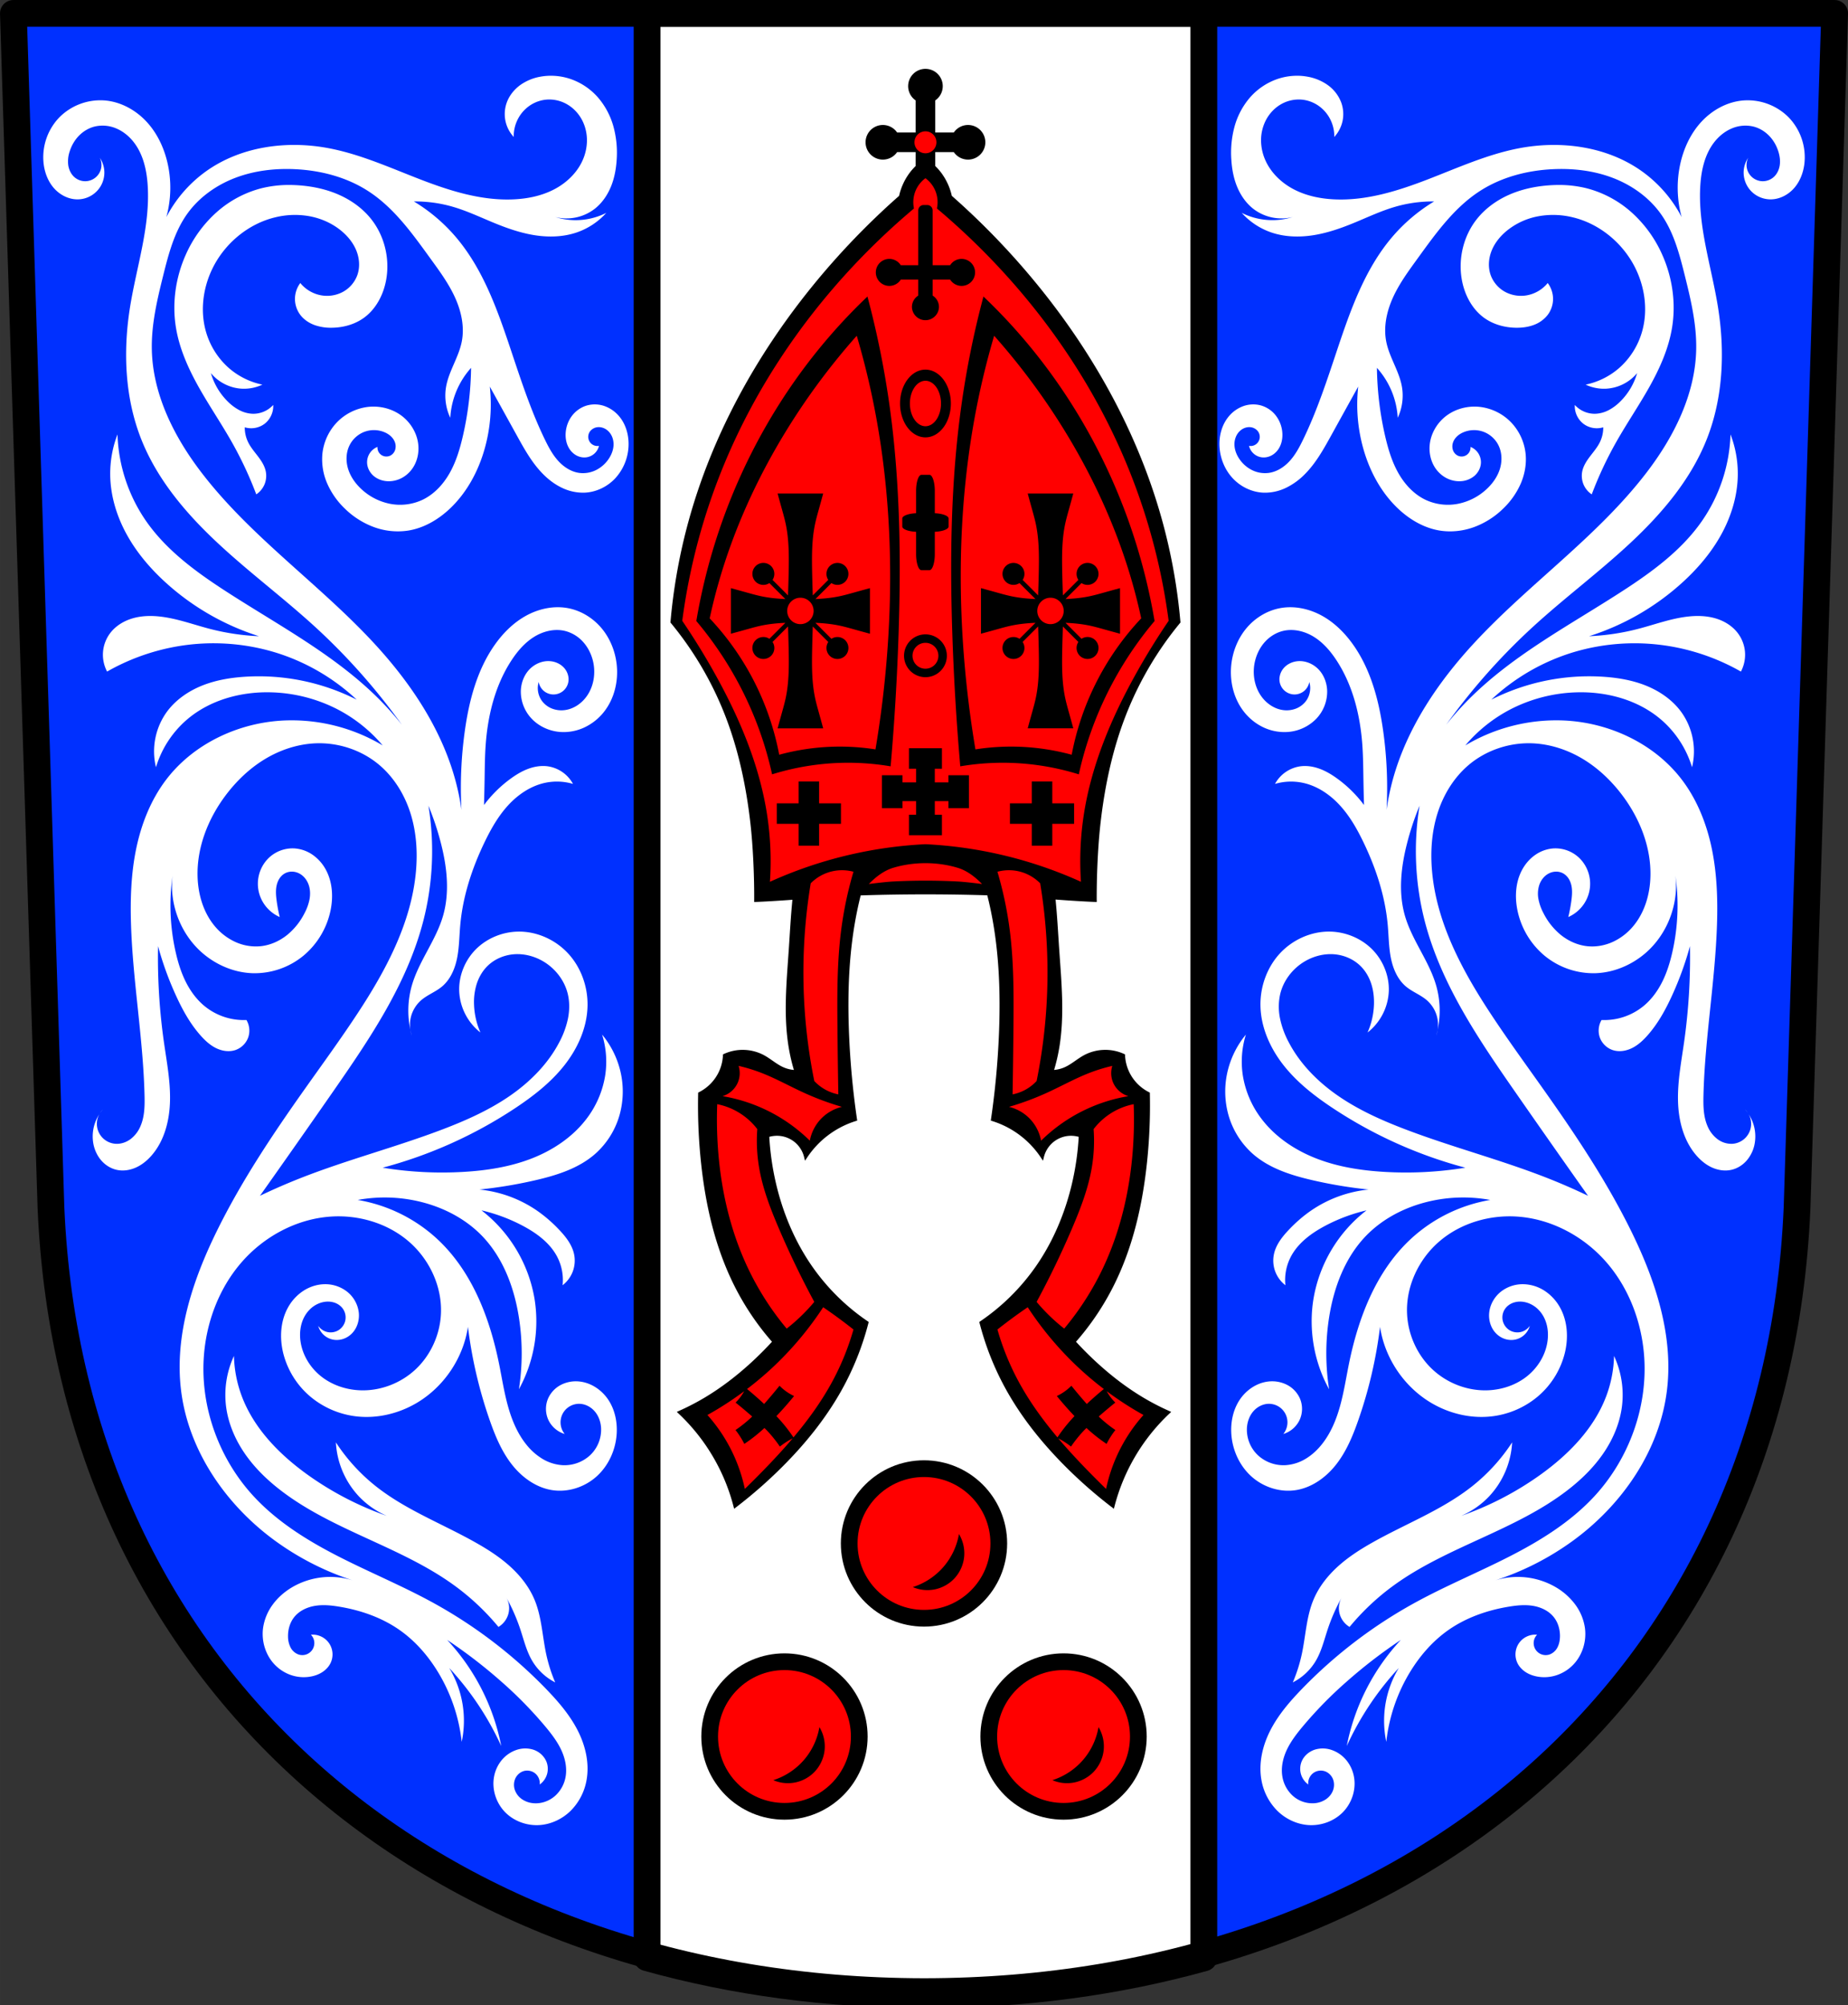 <svg xmlns="http://www.w3.org/2000/svg" width="552.779" height="599.651" viewBox="0 0 146.256 158.658"><rect x="0" y="0" width="146.256" height="158.658" fill="#333333" stroke="none"/><path style="fill:#0030ff;fill-rule:evenodd;stroke:none;stroke-width:2.117;stroke-linecap:round;stroke-linejoin:round;stroke-miterlimit:4;stroke-dasharray:none;stroke-opacity:1;fill-opacity:1" d="m134.645-169.18-2.975 94.538c-1.604 37.54-30.655 61.981-69.095 62.002-38.404-.046-67.467-24.497-69.094-62.002l-2.975-94.539h72.068z" transform="translate(10.553 170.24)"/><path style="fill:#fff;stroke:none;stroke-width:.265;stroke-linecap:round;stroke-linejoin:round;stroke-miterlimit:4;stroke-dasharray:none;stroke-opacity:1" d="M33.183-164.244a4.643 4.643 0 0 0-.94.068 3.918 3.918 0 0 0-1.627.67c-.478.35-.864.831-1.065 1.388-.164.457-.2.96-.104 1.435.097.476.327.924.657 1.28a2.976 2.976 0 0 1 .411-1.563 2.9 2.9 0 0 1 .975-.994c.4-.244.862-.387 1.33-.405a2.832 2.832 0 0 1 1.585.426c.473.292.858.719 1.114 1.212.256.493.383 1.05.381 1.605a3.91 3.91 0 0 1-.364 1.613c-.457.992-1.3 1.778-2.273 2.275-.973.497-2.068.72-3.16.77-2.532.118-5.017-.662-7.383-1.575-2.365-.912-4.696-1.972-7.184-2.458-3.352-.655-7.02-.168-9.795 1.822a10.321 10.321 0 0 0-3.128 3.61c.386-1.401.415-2.9.083-4.315-.28-1.196-.825-2.344-1.664-3.243-.838-.898-1.982-1.534-3.204-1.66a4.574 4.574 0 0 0-3.676 1.322 4.549 4.549 0 0 0-1.25 3.699c.088.707.357 1.403.833 1.933s1.17.88 1.883.865a2.13 2.13 0 0 0 1.81-1.07c.194-.339.291-.732.277-1.123a2.12 2.12 0 0 0-.359-1.1c.128.263.164.569.1.853a1.3 1.3 0 0 1-.458.725c-.228.181-.52.281-.81.279a1.303 1.303 0 0 1-.807-.292c-.287-.236-.462-.592-.52-.959a2.437 2.437 0 0 1 .108-1.099c.146-.464.393-.898.732-1.247.34-.348.772-.61 1.244-.728a2.745 2.745 0 0 1 1.743.162c.545.236 1.016.63 1.376 1.103.722.944.998 2.158 1.078 3.344.223 3.273-.884 6.472-1.399 9.712-.556 3.496-.404 7.164.905 10.453 1.26 3.162 3.521 5.829 6.008 8.153 2.486 2.325 5.227 4.363 7.737 6.661a49.962 49.962 0 0 1 6.867 7.748 24.242 24.242 0 0 0-1.846-2.068c-3.52-3.514-8.01-5.85-12.181-8.56-2.313-1.503-4.586-3.177-6.173-5.432a12.769 12.769 0 0 1-2.305-6.914 8.67 8.67 0 0 0-.576 3.21c.02 1.654.52 3.285 1.322 4.732.8 1.448 1.895 2.719 3.122 3.828a19.939 19.939 0 0 0 7.326 4.197 18.59 18.59 0 0 1-3.868-.576c-1.342-.347-2.654-.846-4.033-.987-.709-.073-1.435-.047-2.117.156-.683.203-1.321.593-1.752 1.16-.325.429-.525.951-.568 1.487-.044.536.07 1.084.321 1.559 1.56-.89 3.262-1.53 5.021-1.893a16.852 16.852 0 0 1 8.395.411 16.521 16.521 0 0 1 6.338 3.704 17.172 17.172 0 0 0-8.89-1.81c-1.143.077-2.289.273-3.353.701-1.063.429-2.046 1.1-2.737 2.014a5.338 5.338 0 0 0-.905 4.445 8.037 8.037 0 0 1 2.469-3.786c1.838-1.567 4.335-2.227 6.749-2.14a12.19 12.19 0 0 1 5.103 1.317 11.787 11.787 0 0 1 3.621 2.88 14.075 14.075 0 0 0-7.737-1.975c-3.65.145-7.283 1.844-9.465 4.774-1.185 1.592-1.92 3.487-2.317 5.432-.396 1.944-.462 3.943-.399 5.926.145 4.512.956 8.985 1.07 13.498.022.85.013 1.73-.335 2.507a2.493 2.493 0 0 1-.775.995c-.342.252-.77.397-1.194.366a1.594 1.594 0 0 1-.84-.316 1.594 1.594 0 0 1-.533-.722 1.595 1.595 0 0 1-.056-.896c.033-.142.087-.28.157-.407a3.211 3.211 0 0 0-.456 2.424c.102.46.31.899.622 1.252s.729.617 1.188.723c.517.12 1.069.036 1.552-.183.483-.219.9-.567 1.247-.97 1.007-1.17 1.405-2.764 1.44-4.308.035-1.545-.259-3.076-.477-4.605a47.69 47.69 0 0 1-.47-7.63c.362 1.325.83 2.62 1.4 3.869.522 1.148 1.136 2.268 1.975 3.21.346.389.736.75 1.202.983.465.232 1.017.325 1.514.17a1.651 1.651 0 0 0 1.032-.975 1.65 1.65 0 0 0-.127-1.413 4.903 4.903 0 0 1-3.35-1.13c-.622-.52-1.106-1.194-1.466-1.92-.36-.728-.6-1.509-.78-2.3a16.689 16.689 0 0 1-.248-6.09c-.276 2.24.615 4.593 2.305 6.09 1.11.982 2.552 1.601 4.033 1.647a6.088 6.088 0 0 0 4.005-1.376 6.34 6.34 0 0 0 2.168-3.645c.206-1.048.137-2.176-.358-3.122a3.409 3.409 0 0 0-1.035-1.202 2.874 2.874 0 0 0-1.488-.532 2.739 2.739 0 0 0-2.042.775 2.855 2.855 0 0 0-.366 3.597c.305.464.747.837 1.256 1.06a12.195 12.195 0 0 1-.247-1.317c-.052-.394-.084-.799.003-1.187.043-.194.116-.382.225-.548.11-.166.256-.31.43-.405.172-.093.368-.14.563-.137.195.003.389.054.562.142.348.177.608.503.743.87.135.365.15.769.084 1.153a3.917 3.917 0 0 1-.388 1.1 5.303 5.303 0 0 1-1.4 1.757c-.591.47-1.306.792-2.057.877a3.918 3.918 0 0 1-2.044-.34 4.624 4.624 0 0 1-1.642-1.277c-.888-1.08-1.296-2.5-1.334-3.898-.062-2.307.836-4.575 2.222-6.42.847-1.127 1.882-2.122 3.087-2.855 1.205-.732 2.583-1.195 3.991-1.26 1.837-.084 3.704.535 5.103 1.728 1.17.998 1.997 2.366 2.456 3.833.458 1.467.561 3.031.425 4.562-.364 4.086-2.377 7.836-4.632 11.263-1.306 1.986-2.707 3.908-4.081 5.847-2.6 3.667-5.115 7.413-7.09 11.45-1.892 3.868-3.295 8.152-2.798 12.429.56 4.825 3.556 9.165 7.49 12.016a22.01 22.01 0 0 0 6.173 3.128 5.967 5.967 0 0 0-4.891.54c-.58.349-1.1.8-1.5 1.346a4.096 4.096 0 0 0-.77 1.853c-.144 1.054.2 2.175.945 2.934.373.38.839.669 1.347.827a3.101 3.101 0 0 0 1.576.072c.309-.067.608-.185.868-.364.26-.178.48-.42.614-.706a1.575 1.575 0 0 0-.138-1.564 1.574 1.574 0 0 0-1.426-.658.96.96 0 0 1 .265.564.96.96 0 0 1-.142.607.958.958 0 0 1-.487.389.96.96 0 0 1-.623.003 1.153 1.153 0 0 1-.628-.564 1.903 1.903 0 0 1-.196-.835c-.015-.558.145-1.129.494-1.564.399-.495 1.014-.782 1.642-.885.627-.104 1.27-.04 1.897.063 1.73.283 3.429.876 4.856 1.893 1.162.827 2.123 1.919 2.881 3.127a13.47 13.47 0 0 1 1.975 5.68c.2-.946.228-1.927.083-2.882a8.115 8.115 0 0 0-1.07-2.963 23.31 23.31 0 0 1 4.115 6.173 17.125 17.125 0 0 0-4.28-8.395c1.5.999 2.93 2.1 4.28 3.292a32.519 32.519 0 0 1 3.54 3.622c.456.553.896 1.13 1.202 1.779.305.649.472 1.38.36 2.09a2.634 2.634 0 0 1-.858 1.575c-.462.4-1.084.617-1.692.564a1.882 1.882 0 0 1-.906-.313 1.486 1.486 0 0 1-.576-.757 1.242 1.242 0 0 1 .053-.904c.133-.28.388-.5.688-.578.31-.079.656.003.897.212.242.21.372.541.338.859.288-.205.501-.514.59-.857.09-.343.055-.716-.097-1.036a1.705 1.705 0 0 0-1.027-.87 2.151 2.151 0 0 0-1.36.047 2.607 2.607 0 0 0-1.152.835 2.9 2.9 0 0 0-.576 1.305c-.17.99.18 2.049.883 2.767.703.718 1.736 1.089 2.739 1.018.916-.064 1.796-.485 2.451-1.13a4.546 4.546 0 0 0 1.252-2.408c.249-1.351-.085-2.762-.715-3.983-.63-1.22-1.54-2.274-2.495-3.26a37.673 37.673 0 0 0-8.971-6.832c-2.42-1.325-4.979-2.38-7.436-3.635-2.458-1.256-4.846-2.735-6.72-4.76-2.729-2.946-4.224-7.023-3.951-11.029.185-2.718 1.183-5.403 2.963-7.465 1.78-2.062 4.36-3.46 7.078-3.646 2.192-.15 4.456.51 6.132 1.93 1.676 1.42 2.71 3.613 2.592 5.806-.086 1.624-.8 3.211-1.98 4.33-1.179 1.118-2.815 1.749-4.44 1.679-1.098-.048-2.191-.414-3.054-1.096-.863-.681-1.482-1.684-1.637-2.773-.095-.67-.011-1.376.315-1.968.163-.296.385-.56.655-.764.27-.203.59-.344.923-.395a1.68 1.68 0 0 1 .828.072c.263.095.5.27.653.504a1.2 1.2 0 0 1 .172.889c-.061.303-.247.58-.504.752a1.2 1.2 0 0 1-.888.176 1.201 1.201 0 0 1-.755-.5 1.521 1.521 0 0 0 1.07 1.07c.287.077.596.067.88-.022.283-.088.541-.254.745-.47.408-.432.584-1.058.515-1.648a2.484 2.484 0 0 0-.92-1.629 2.808 2.808 0 0 0-1.784-.593c-.608.01-1.208.21-1.713.546a3.745 3.745 0 0 0-1.207 1.34c-.577 1.07-.646 2.365-.36 3.546a6.6 6.6 0 0 0 2.083 3.404 6.91 6.91 0 0 0 3.654 1.617c1.676.207 3.406-.207 4.856-1.07 2.143-1.276 3.665-3.543 4.033-6.009.309 2.522.89 5.01 1.729 7.408.429 1.225.935 2.444 1.733 3.468.797 1.025 1.922 1.846 3.205 2.046 1.254.195 2.576-.237 3.518-1.087.942-.85 1.502-2.091 1.585-3.357.061-.933-.135-1.897-.645-2.68-.511-.783-1.353-1.366-2.282-1.47a2.596 2.596 0 0 0-1.48.262 2.237 2.237 0 0 0-1.025 1.09 2.1 2.1 0 0 0 .03 1.694 2.1 2.1 0 0 0 1.287 1.104 1.475 1.475 0 0 1-.317-.754 1.475 1.475 0 0 1 .136-.805c.12-.249.312-.462.546-.607.235-.146.511-.224.787-.221.47.004.923.243 1.228.6.306.357.47.824.5 1.293a2.782 2.782 0 0 1-.853 2.162 2.988 2.988 0 0 1-2.192.801 3.506 3.506 0 0 1-1.613-.512 4.825 4.825 0 0 1-1.268-1.134c-.703-.88-1.143-1.945-1.444-3.03-.301-1.086-.473-2.204-.696-3.308-.73-3.617-2.106-7.245-4.773-9.794a12.273 12.273 0 0 0-6.42-3.21 11.876 11.876 0 0 1 5.35.247c1.663.468 3.235 1.318 4.444 2.551 1.695 1.73 2.589 4.11 2.963 6.502a18.41 18.41 0 0 1 0 5.68 11.179 11.179 0 0 0 1.235-7.161 11.203 11.203 0 0 0-4.198-6.996c1.145.266 2.255.682 3.292 1.234 1.098.585 2.15 1.363 2.716 2.47.348.68.493 1.462.412 2.222.367-.282.652-.669.811-1.103.16-.434.193-.914.095-1.366-.159-.731-.64-1.35-1.153-1.893a11.145 11.145 0 0 0-1.81-1.564 9.759 9.759 0 0 0-4.527-1.646 36.343 36.343 0 0 0 4.444-.74c1.681-.39 3.389-.927 4.692-2.058a6.464 6.464 0 0 0 1.953-3.089 6.92 6.92 0 0 0 .022-3.66 7.163 7.163 0 0 0-1.4-2.716 7.193 7.193 0 0 1 .248 3.21 7.642 7.642 0 0 1-1.482 3.456c-1.101 1.45-2.676 2.496-4.374 3.152-1.698.655-3.52.938-5.338 1.046-2.143.127-4.3.016-6.42-.33a35.493 35.493 0 0 0 10.453-4.69c1.445-.957 2.835-2.033 3.911-3.391 1.077-1.358 1.825-3.026 1.85-4.758.022-1.495-.516-3.002-1.527-4.103-1.01-1.101-2.493-1.771-3.987-1.74-1.222.024-2.433.518-3.302 1.377-.868.86-1.376 2.08-1.342 3.302a4.39 4.39 0 0 0 1.68 3.304 5.962 5.962 0 0 1-.505-2.199 4.835 4.835 0 0 1 .2-1.611c.163-.52.433-1.008.812-1.399.567-.586 1.367-.93 2.18-.984.814-.055 1.638.172 2.335.596.928.565 1.64 1.494 1.893 2.551.152.637.14 1.307.012 1.949a6.999 6.999 0 0 1-.67 1.838c-.904 1.745-2.336 3.179-3.955 4.292-1.62 1.112-3.428 1.92-5.264 2.621-3.714 1.416-7.578 2.413-11.276 3.869a48.515 48.515 0 0 0-3.21 1.399c1.928-2.723 3.845-5.455 5.75-8.195 2.93-4.215 5.886-8.563 7.172-13.534.769-2.973.91-6.106.412-9.136a22 22 0 0 1 .987 2.963c.483 1.884.709 3.895.165 5.762-.565 1.937-1.914 3.574-2.47 5.514a7.229 7.229 0 0 0-.11 3.504 2.592 2.592 0 0 1 .05-1.066c.132-.496.415-.95.802-1.286.496-.43 1.141-.66 1.646-1.081.666-.557 1.028-1.404 1.198-2.255.17-.851.172-1.726.248-2.59.201-2.29.93-4.512 1.928-6.584.502-1.041 1.08-2.06 1.86-2.912.782-.852 1.784-1.534 2.914-1.78a4.495 4.495 0 0 1 2.222.083 2.716 2.716 0 0 0-2.057-1.4c-.517-.057-1.043.037-1.528.222-.486.186-.933.46-1.353.766a9.898 9.898 0 0 0-2.104 2.081c.02-.697.035-1.395.047-2.093.014-.874.02-1.75.082-2.622.165-2.372.75-4.762 2.057-6.749.472-.718 1.047-1.387 1.778-1.84.73-.454 1.633-.673 2.467-.464a2.864 2.864 0 0 1 1.4.852c.374.409.634.916.775 1.452.255.974.098 2.067-.494 2.881-.406.56-1.024.981-1.71 1.072a2.06 2.06 0 0 1-1.019-.118 1.817 1.817 0 0 1-.81-.624 1.731 1.731 0 0 1-.247-1.482c.046.27.19.523.398.702a1.2 1.2 0 0 0 .754.286c.253.004.506-.075.712-.222a1.204 1.204 0 0 0 .472-1.251 1.39 1.39 0 0 0-.286-.587c-.278-.339-.707-.54-1.145-.574-.61-.05-1.226.217-1.646.662-.42.445-.647 1.055-.67 1.666a3.11 3.11 0 0 0 .871 2.239c.57.593 1.367.956 2.186 1.03a3.879 3.879 0 0 0 1.953-.344 4.296 4.296 0 0 0 1.56-1.231c.832-1.047 1.164-2.447 1.014-3.775-.118-1.046-.528-2.064-1.206-2.868-.678-.804-1.628-1.386-2.662-1.577-1.109-.204-2.275.044-3.266.581-.991.537-1.816 1.348-2.473 2.265-1.426 1.991-2.07 4.44-2.41 6.866a32.55 32.55 0 0 0-.267 6.248 19.28 19.28 0 0 0-.485-2.355c-1.122-4.117-3.588-7.76-6.49-10.888-4.334-4.67-9.702-8.363-13.58-13.417-2.181-2.84-3.887-6.213-3.951-9.794-.036-1.977.427-3.925.905-5.844.423-1.696.878-3.432 1.893-4.856.934-1.311 2.306-2.282 3.811-2.855s3.14-.762 4.749-.684c2.025.099 4.057.629 5.761 1.729 2.052 1.324 3.505 3.373 4.938 5.35.71.978 1.431 1.96 1.933 3.059.502 1.1.774 2.34.536 3.525-.246 1.228-1.015 2.306-1.234 3.54-.148.83-.031 1.705.329 2.468a6.46 6.46 0 0 1 1.646-3.95 25.415 25.415 0 0 1-.658 5.432c-.233 1.002-.532 2-1.039 2.895-.507.896-1.24 1.688-2.171 2.125a4.179 4.179 0 0 1-2.508.312 4.645 4.645 0 0 1-2.266-1.134c-.485-.441-.886-.99-1.083-1.614-.198-.625-.18-1.33.12-1.914.246-.482.68-.866 1.189-1.05a2.165 2.165 0 0 1 1.585.05c.177.078.344.18.485.312.14.132.255.294.32.476a.95.95 0 0 1 .025.57.778.778 0 0 1-.336.453.71.71 0 0 1-.737-.002.71.71 0 0 1-.333-.656c-.245.097-.459.27-.605.489a1.314 1.314 0 0 0-.218.746c.007.407.212.8.522 1.064.31.264.717.403 1.124.417.368.013.738-.074 1.066-.24.328-.168.614-.415.833-.71.44-.591.6-1.367.488-2.095-.137-.89-.67-1.703-1.409-2.215-.739-.512-1.672-.724-2.565-.62a4.096 4.096 0 0 0-2.459 1.233 4.24 4.24 0 0 0-1.14 2.507 4.788 4.788 0 0 0 .39 2.333 6.18 6.18 0 0 0 1.363 1.947 6.531 6.531 0 0 0 2.316 1.484 5.47 5.47 0 0 0 2.728.28c1.258-.203 2.405-.884 3.327-1.764 1.322-1.263 2.217-2.933 2.716-4.692.454-1.599.595-3.286.412-4.938a3529.66 3529.66 0 0 1 2.14 3.869c.596 1.08 1.203 2.174 2.071 3.051.434.439.932.819 1.488 1.084a3.844 3.844 0 0 0 1.79.391c.903-.034 1.778-.448 2.404-1.099a4.008 4.008 0 0 0 1.077-2.428c.076-.91-.165-1.867-.767-2.556a2.672 2.672 0 0 0-1.117-.767 2.329 2.329 0 0 0-1.35-.063c-.472.123-.899.41-1.202.793-.304.383-.485.86-.526 1.347-.042.49.063 1.006.359 1.4.148.198.343.361.566.465.224.103.477.145.721.11a1.2 1.2 0 0 0 .633-.301 1.2 1.2 0 0 0 .355-.605.726.726 0 0 1-.661-.225.728.728 0 0 1 .077-1.053.857.857 0 0 1 .402-.19c.295-.054.608.044.84.234.164.133.292.31.375.505.083.194.121.407.12.619-.005.423-.17.834-.413 1.18a2.616 2.616 0 0 1-1.003.86c-.402.192-.86.27-1.301.21-.652-.09-1.235-.475-1.675-.964-.44-.489-.754-1.077-1.041-1.67-1.116-2.298-1.906-4.737-2.716-7.16-1.042-3.115-2.166-6.294-4.28-8.807a13.558 13.558 0 0 0-3.375-2.88c1.028-.011 2.058.128 3.046.411 1.161.333 2.256.86 3.374 1.317 1.02.416 2.068.776 3.156.946 1.087.169 2.22.141 3.264-.205a5.58 5.58 0 0 0 2.387-1.564 5.4 5.4 0 0 1-2.47.576 5.397 5.397 0 0 1-1.563-.247 3.655 3.655 0 0 0 3.128-.658c.57-.45.996-1.07 1.273-1.744.276-.673.409-1.398.455-2.124a7.867 7.867 0 0 0-.252-2.622 5.932 5.932 0 0 0-1.23-2.317 5.105 5.105 0 0 0-2.049-1.416 4.838 4.838 0 0 0-1.538-.298zM21.927-88.737c.024.152.06.302.11.447a7.05 7.05 0 0 1-.11-.447zm70.04-75.507a4.837 4.837 0 0 0-1.538.298 5.105 5.105 0 0 0-2.05 1.416 5.932 5.932 0 0 0-1.23 2.318 7.867 7.867 0 0 0-.25 2.62c.046.727.178 1.453.455 2.126.276.673.702 1.293 1.273 1.743a3.655 3.655 0 0 0 3.127.658 5.395 5.395 0 0 1-4.033-.33 5.58 5.58 0 0 0 2.387 1.565c1.045.346 2.177.374 3.265.205 1.087-.17 2.136-.53 3.155-.946 1.119-.457 2.213-.984 3.375-1.317a10.664 10.664 0 0 1 3.045-.411 13.558 13.558 0 0 0-3.375 2.88c-2.114 2.514-3.238 5.692-4.28 8.807-.81 2.423-1.6 4.862-2.716 7.16-.287.593-.6 1.181-1.04 1.67-.44.489-1.024.875-1.676.964a2.31 2.31 0 0 1-1.3-.21 2.616 2.616 0 0 1-1.004-.86c-.243-.346-.408-.757-.412-1.18a1.548 1.548 0 0 1 .12-.62c.082-.194.21-.37.374-.504.233-.19.545-.288.84-.234a.857.857 0 0 1 .402.19.727.727 0 0 1-.224 1.251.727.727 0 0 1-.36.027 1.2 1.2 0 0 0 .988.905c.244.036.497-.006.721-.11.224-.103.418-.266.566-.463.297-.394.402-.91.36-1.401a2.525 2.525 0 0 0-.526-1.347 2.292 2.292 0 0 0-1.203-.793 2.328 2.328 0 0 0-1.35.063 2.671 2.671 0 0 0-1.117.767c-.601.689-.843 1.645-.766 2.556.075.9.45 1.778 1.077 2.428.625.651 1.5 1.065 2.403 1.1a3.845 3.845 0 0 0 1.79-.392 5.373 5.373 0 0 0 1.488-1.084c.868-.877 1.475-1.971 2.072-3.051.712-1.29 1.425-2.58 2.14-3.869a12.925 12.925 0 0 0 .411 4.938c.5 1.76 1.394 3.43 2.716 4.692.922.88 2.069 1.56 3.327 1.763.913.147 1.86.037 2.728-.28a6.532 6.532 0 0 0 2.317-1.483 6.18 6.18 0 0 0 1.362-1.947c.315-.731.465-1.54.39-2.333a4.24 4.24 0 0 0-1.14-2.507 4.096 4.096 0 0 0-2.458-1.232c-.894-.105-1.827.107-2.566.62-.74.51-1.272 1.325-1.408 2.214-.112.728.048 1.504.487 2.095.22.295.506.542.834.71.328.166.698.253 1.066.24a1.836 1.836 0 0 0 1.124-.417c.31-.264.515-.657.522-1.064a1.317 1.317 0 0 0-.219-.746 1.314 1.314 0 0 0-.604-.489.709.709 0 0 1-.702.76.71.71 0 0 1-.368-.102.778.778 0 0 1-.337-.454.95.95 0 0 1 .026-.57c.065-.181.179-.343.32-.475.14-.132.308-.234.485-.311a2.164 2.164 0 0 1 1.585-.05c.509.183.943.567 1.19 1.05.298.583.316 1.288.119 1.913-.198.625-.598 1.173-1.084 1.614a4.645 4.645 0 0 1-2.266 1.134 4.179 4.179 0 0 1-2.507-.312c-.932-.437-1.665-1.23-2.172-2.125-.507-.895-.805-1.893-1.039-2.895a25.414 25.414 0 0 1-.658-5.432 6.446 6.446 0 0 1 1.646 3.95c.36-.763.477-1.638.33-2.469-.22-1.233-.989-2.311-1.235-3.539-.238-1.185.035-2.426.536-3.525.502-1.1 1.224-2.08 1.933-3.06 1.433-1.976 2.887-4.025 4.938-5.35 1.704-1.1 3.736-1.63 5.762-1.728 1.608-.078 3.243.11 4.748.684 1.506.573 2.877 1.544 3.811 2.856 1.015 1.423 1.47 3.16 1.893 4.856.478 1.918.942 3.866.906 5.843-.065 3.58-1.77 6.954-3.95 9.794-3.88 5.054-9.248 8.747-13.581 13.417-2.902 3.127-5.368 6.771-6.49 10.888a19.28 19.28 0 0 0-.485 2.355 32.55 32.55 0 0 0-.268-6.247c-.34-2.427-.983-4.876-2.41-6.867-.657-.916-1.481-1.728-2.472-2.265-.991-.536-2.158-.785-3.266-.58-1.035.19-1.985.772-2.663 1.576-.678.805-1.087 1.822-1.206 2.868-.15 1.328.182 2.728 1.015 3.775.416.523.952.953 1.56 1.231a3.879 3.879 0 0 0 1.952.344 3.487 3.487 0 0 0 2.186-1.03 3.11 3.11 0 0 0 .871-2.239c-.023-.611-.25-1.221-.67-1.666-.42-.445-1.036-.711-1.646-.662-.437.035-.867.235-1.145.574-.14.17-.24.372-.285.587a1.204 1.204 0 0 0 .472 1.251c.205.147.458.226.711.222.274-.004.546-.108.754-.286.208-.179.352-.432.398-.702.15.497.055 1.06-.247 1.482a1.817 1.817 0 0 1-.81.624 2.06 2.06 0 0 1-1.019.118c-.685-.09-1.303-.512-1.71-1.072-.592-.814-.749-1.907-.493-2.88.14-.537.4-1.044.774-1.453.374-.41.863-.717 1.4-.852.835-.209 1.737.01 2.468.464.73.453 1.305 1.122 1.777 1.84 1.307 1.987 1.892 4.377 2.058 6.75.06.872.068 1.747.082 2.622.011.697.027 1.395.047 2.092a9.898 9.898 0 0 0-2.104-2.08c-.42-.307-.868-.58-1.353-.766-.486-.186-1.012-.28-1.528-.222a2.716 2.716 0 0 0-2.058 1.399 4.495 4.495 0 0 1 2.222-.082c1.13.245 2.132.927 2.913 1.78.782.851 1.36 1.87 1.861 2.911.999 2.072 1.727 4.293 1.928 6.584.076.864.077 1.739.248 2.59.17.85.532 1.698 1.198 2.255.505.422 1.15.65 1.647 1.082.386.336.67.79.8 1.285.092.347.108.712.051 1.066a7.229 7.229 0 0 0-.11-3.504c-.556-1.94-1.905-3.577-2.47-5.514-.544-1.867-.317-3.878.165-5.762a22 22 0 0 1 .987-2.963 22.213 22.213 0 0 0 .412 9.136c1.286 4.97 4.242 9.319 7.173 13.534 1.905 2.74 3.821 5.472 5.749 8.195a48.515 48.515 0 0 0-3.21-1.4c-3.698-1.455-7.562-2.451-11.275-3.868-1.836-.7-3.645-1.509-5.265-2.621-1.62-1.113-3.05-2.547-3.954-4.292a6.999 6.999 0 0 1-.67-1.838 4.568 4.568 0 0 1 .012-1.948c.253-1.058.964-1.987 1.893-2.552.696-.424 1.52-.65 2.334-.596.814.054 1.613.398 2.18.984.379.391.65.88.812 1.399.162.519.219 1.068.2 1.612a5.962 5.962 0 0 1-.506 2.198 4.39 4.39 0 0 0 1.682-3.304c.033-1.222-.475-2.442-1.343-3.301-.868-.86-2.08-1.354-3.302-1.379-1.494-.03-2.976.64-3.987 1.74-1.01 1.102-1.549 2.61-1.527 4.104.025 1.732.774 3.4 1.85 4.758s2.466 2.434 3.911 3.39a35.493 35.493 0 0 0 10.453 4.691c-2.12.346-4.276.457-6.42.33-1.817-.108-3.64-.39-5.337-1.046-1.699-.656-3.274-1.702-4.375-3.152a7.642 7.642 0 0 1-1.481-3.457 7.193 7.193 0 0 1 .247-3.21 7.163 7.163 0 0 0-1.4 2.717 6.92 6.92 0 0 0 .022 3.66 6.464 6.464 0 0 0 1.954 3.089c1.302 1.13 3.01 1.669 4.69 2.058 1.465.338 2.95.585 4.446.74a9.759 9.759 0 0 0-4.527 1.646c-.66.45-1.263.982-1.811 1.564-.513.544-.994 1.162-1.152 1.893-.098.452-.065.932.094 1.366.16.434.444.822.811 1.103a3.985 3.985 0 0 1 .412-2.222c.566-1.107 1.619-1.885 2.716-2.47a13.538 13.538 0 0 1 3.292-1.234 11.203 11.203 0 0 0-4.197 6.996c-.402 2.435.04 5 1.234 7.16a18.41 18.41 0 0 1 0-5.679c.374-2.391 1.269-4.773 2.963-6.501 1.21-1.234 2.781-2.084 4.444-2.552a11.876 11.876 0 0 1 5.35-.247 12.272 12.272 0 0 0-6.42 3.21c-2.667 2.549-4.043 6.178-4.773 9.794-.223 1.105-.394 2.222-.696 3.307-.301 1.086-.74 2.15-1.444 3.03-.356.446-.78.841-1.268 1.135a3.506 3.506 0 0 1-1.613.512 2.988 2.988 0 0 1-2.192-.801 2.782 2.782 0 0 1-.853-2.162c.031-.469.195-.936.5-1.293.305-.357.758-.596 1.228-.6.276-.002.552.075.787.22.234.146.426.36.546.608.12.248.168.531.136.806a1.475 1.475 0 0 1-.316.753 2.1 2.1 0 0 0 1.285-1.104 2.1 2.1 0 0 0 .031-1.695 2.237 2.237 0 0 0-1.024-1.089 2.596 2.596 0 0 0-1.48-.263c-.93.105-1.772.688-2.282 1.471-.511.783-.707 1.747-.646 2.68.083 1.266.644 2.507 1.586 3.357.941.85 2.264 1.282 3.517 1.087 1.283-.2 2.408-1.021 3.206-2.046.797-1.024 1.303-2.243 1.732-3.468a35.476 35.476 0 0 0 1.729-7.407c.368 2.465 1.89 4.733 4.033 6.007 1.45.864 3.18 1.278 4.856 1.07a6.91 6.91 0 0 0 3.654-1.616 6.6 6.6 0 0 0 2.084-3.404c.286-1.18.217-2.476-.36-3.545a3.745 3.745 0 0 0-1.207-1.341 3.216 3.216 0 0 0-1.713-.546 2.808 2.808 0 0 0-1.785.593c-.5.4-.847.994-.92 1.63-.069.59.107 1.215.515 1.647.204.216.462.382.746.47.283.089.592.099.88.022a1.52 1.52 0 0 0 1.069-1.07c-.173.257-.45.44-.754.5a1.2 1.2 0 0 1-.888-.176 1.202 1.202 0 0 1-.505-.752c-.062-.304.002-.63.172-.889.154-.234.39-.408.653-.504a1.68 1.68 0 0 1 .828-.072c.334.052.653.192.923.395s.493.468.656.764c.326.592.41 1.299.314 1.968-.154 1.089-.774 2.092-1.637 2.773-.863.682-1.956 1.048-3.054 1.096-1.624.07-3.26-.56-4.44-1.68-1.18-1.118-1.894-2.705-1.98-4.329-.117-2.193.917-4.386 2.593-5.806 1.675-1.42 3.94-2.08 6.131-1.93 2.718.185 5.298 1.584 7.078 3.646 1.78 2.062 2.778 4.747 2.964 7.465.273 4.006-1.223 8.083-3.951 11.03-1.875 2.024-4.263 3.504-6.72 4.759-2.458 1.255-5.016 2.31-7.437 3.635a37.673 37.673 0 0 0-8.97 6.832c-.956.987-1.866 2.04-2.496 3.26-.63 1.22-.964 2.632-.715 3.983a4.546 4.546 0 0 0 1.252 2.408c.655.645 1.535 1.066 2.452 1.13 1.002.071 2.035-.3 2.739-1.018.703-.718 1.053-1.777.882-2.767a2.9 2.9 0 0 0-.575-1.305 2.607 2.607 0 0 0-1.153-.835 2.151 2.151 0 0 0-1.36-.046c-.44.138-.829.452-1.027.869-.151.32-.187.693-.097 1.036.089.343.302.652.59.857a1.012 1.012 0 0 1 .338-.859 1.01 1.01 0 0 1 .897-.211c.3.076.555.298.689.577.133.279.147.61.052.904-.098.308-.31.574-.576.757a1.882 1.882 0 0 1-.905.313 2.324 2.324 0 0 1-1.693-.563 2.634 2.634 0 0 1-.858-1.577c-.112-.708.055-1.44.36-2.09.307-.648.746-1.225 1.203-1.778a32.519 32.519 0 0 1 3.54-3.622 39.769 39.769 0 0 1 4.279-3.292 17.124 17.124 0 0 0-4.28 8.396 23.311 23.311 0 0 1 4.116-6.174 8.115 8.115 0 0 0-1.07 2.963 8.111 8.111 0 0 0 .082 2.881c.22-2.01.9-3.967 1.975-5.679.759-1.208 1.72-2.3 2.881-3.127 1.428-1.017 3.127-1.61 4.856-1.893.628-.103 1.27-.167 1.898-.063.627.103 1.242.39 1.64.885.35.435.51 1.006.495 1.564-.008.288-.062.58-.196.835a1.153 1.153 0 0 1-.627.565.96.96 0 0 1-.624-.004.958.958 0 0 1-.487-.389.96.96 0 0 1-.142-.607.96.96 0 0 1 .265-.564 1.574 1.574 0 0 0-1.426.658 1.576 1.576 0 0 0-.138 1.564c.134.286.354.528.614.706.26.18.56.297.868.364.52.114 1.069.087 1.577-.072a3.255 3.255 0 0 0 1.346-.826c.746-.76 1.09-1.88.945-2.935a4.096 4.096 0 0 0-.77-1.853 5.145 5.145 0 0 0-1.5-1.345 5.967 5.967 0 0 0-4.89-.541 22.01 22.01 0 0 0 6.172-3.128c3.934-2.85 6.93-7.19 7.49-12.016.497-4.277-.906-8.56-2.798-12.428-1.975-4.037-4.49-7.784-7.09-11.45-1.374-1.94-2.774-3.862-4.08-5.848-2.255-3.426-4.268-7.177-4.632-11.262-.137-1.532-.034-3.096.425-4.563.459-1.467 1.285-2.835 2.455-3.833 1.4-1.193 3.266-1.812 5.103-1.728 1.408.065 2.787.528 3.991 1.26 1.205.733 2.24 1.728 3.087 2.855 1.386 1.845 2.284 4.113 2.222 6.42-.037 1.398-.445 2.818-1.334 3.898a4.624 4.624 0 0 1-1.641 1.277c-.637.29-1.35.418-2.045.34-.75-.085-1.465-.407-2.056-.877a5.303 5.303 0 0 1-1.4-1.757 3.918 3.918 0 0 1-.388-1.1 2.25 2.25 0 0 1 .083-1.154c.135-.366.395-.691.743-.868a1.29 1.29 0 0 1 .562-.143c.195-.003.392.044.563.137.174.096.32.239.43.405.11.166.182.354.226.548.086.388.054.793.003 1.187-.058.443-.141.883-.247 1.317a2.902 2.902 0 0 0 1.255-1.06 2.855 2.855 0 0 0-.366-3.597 2.739 2.739 0 0 0-2.042-.775 2.874 2.874 0 0 0-1.487.533c-.436.308-.788.729-1.036 1.202-.495.945-.563 2.073-.357 3.12a6.34 6.34 0 0 0 2.168 3.647 6.088 6.088 0 0 0 4.005 1.375c1.48-.046 2.923-.665 4.032-1.647 1.69-1.497 2.581-3.85 2.305-6.09a16.689 16.689 0 0 1-.247 6.09c-.18.791-.42 1.572-.78 2.3-.36.726-.844 1.4-1.466 1.92a4.903 4.903 0 0 1-3.35 1.13c-.252.42-.3.956-.127 1.413.174.458.565.827 1.032.974.497.157 1.048.063 1.514-.17.466-.232.856-.593 1.202-.982.839-.942 1.453-2.062 1.975-3.21a25.736 25.736 0 0 0 1.4-3.868c.047 2.55-.11 5.104-.47 7.629-.218 1.53-.512 3.06-.477 4.605.035 1.544.432 3.138 1.44 4.309.346.402.763.75 1.247.97.483.218 1.035.302 1.552.182.459-.106.876-.37 1.188-.723a2.81 2.81 0 0 0 .622-1.252 3.21 3.21 0 0 0-.457-2.424c.07.128.125.265.157.407.068.296.049.611-.055.896a1.594 1.594 0 0 1-.533.722 1.594 1.594 0 0 1-.84.317 1.819 1.819 0 0 1-1.194-.367 2.493 2.493 0 0 1-.775-.995c-.348-.776-.357-1.657-.336-2.507.115-4.513.926-8.985 1.07-13.498.064-1.983-.003-3.982-.398-5.926-.396-1.945-1.132-3.84-2.318-5.432-2.181-2.93-5.814-4.629-9.465-4.774a14.075 14.075 0 0 0-7.737 1.975 11.788 11.788 0 0 1 3.622-2.88 12.189 12.189 0 0 1 5.103-1.317c2.414-.087 4.91.573 6.749 2.14a8.037 8.037 0 0 1 2.469 3.786 5.338 5.338 0 0 0-.905-4.445c-.692-.915-1.674-1.585-2.738-2.014-1.064-.428-2.209-.624-3.353-.702a17.172 17.172 0 0 0-8.889 1.81 16.521 16.521 0 0 1 6.338-3.703 16.852 16.852 0 0 1 8.395-.41c1.759.361 3.46 1.002 5.02 1.892a2.856 2.856 0 0 0 .322-1.559 2.858 2.858 0 0 0-.569-1.486c-.43-.568-1.068-.958-1.75-1.161-.683-.203-1.41-.229-2.118-.156-1.379.14-2.691.64-4.033.987-1.264.328-2.564.521-3.868.577a19.939 19.939 0 0 0 7.325-4.198c1.228-1.109 2.322-2.38 3.123-3.828.8-1.447 1.301-3.078 1.321-4.732a8.671 8.671 0 0 0-.576-3.21 12.769 12.769 0 0 1-2.304 6.914c-1.587 2.256-3.86 3.93-6.173 5.432-4.17 2.71-8.661 5.046-12.181 8.56a24.244 24.244 0 0 0-1.846 2.068 49.961 49.961 0 0 1 6.866-7.747c2.51-2.3 5.251-4.337 7.738-6.662 2.486-2.324 4.748-4.99 6.007-8.153 1.31-3.289 1.461-6.957.906-10.453-.515-3.24-1.622-6.439-1.4-9.712.081-1.186.356-2.4 1.078-3.344.361-.472.832-.867 1.377-1.102a2.745 2.745 0 0 1 1.743-.163c.472.118.904.38 1.243.728.34.349.587.783.733 1.247.111.355.164.732.107 1.1-.057.367-.232.723-.52.958a1.303 1.303 0 0 1-.805.292 1.298 1.298 0 0 1-.812-.278 1.3 1.3 0 0 1-.457-.726 1.301 1.301 0 0 1 .1-.852c-.219.324-.345.71-.36 1.1a2.118 2.118 0 0 0 1.042 1.896c.315.186.68.288 1.046.296.713.015 1.407-.335 1.883-.865s.744-1.226.833-1.933a4.549 4.549 0 0 0-1.25-3.699 4.574 4.574 0 0 0-3.676-1.321c-1.223.125-2.366.76-3.205 1.66-.838.898-1.383 2.046-1.664 3.243a8.787 8.787 0 0 0 .083 4.315 10.321 10.321 0 0 0-3.128-3.61c-2.775-1.99-6.442-2.477-9.794-1.823-2.488.486-4.82 1.546-7.185 2.459-2.365.912-4.85 1.692-7.383 1.574-1.091-.05-2.187-.273-3.16-.77-.972-.497-1.816-1.283-2.272-2.275a3.91 3.91 0 0 1-.365-1.613 3.467 3.467 0 0 1 .382-1.605c.256-.493.641-.92 1.113-1.212a2.832 2.832 0 0 1 1.586-.426c.468.018.93.16 1.33.405.4.245.736.59.975.994.277.47.422 1.018.41 1.564.33-.357.56-.805.658-1.28.097-.477.06-.98-.105-1.436a3.002 3.002 0 0 0-1.065-1.387 3.918 3.918 0 0 0-1.627-.67 4.636 4.636 0 0 0-.94-.07zm-79.482 8.642a9.077 9.077 0 0 0-2.327.254 8.549 8.549 0 0 0-3.603 1.933 9.87 9.87 0 0 0-2.401 3.32c-.8 1.785-1.096 3.8-.79 5.733.267 1.68.973 3.26 1.804 4.744.832 1.484 1.795 2.891 2.631 4.372a29.698 29.698 0 0 1 1.93 4.127c.29-.193.52-.474.654-.796.132-.323.167-.685.097-1.026-.091-.443-.348-.833-.622-1.193-.274-.36-.573-.706-.772-1.112a2.64 2.64 0 0 1-.268-1.18 1.77 1.77 0 0 0 1.554-.267c.46-.344.732-.928.697-1.502a2.133 2.133 0 0 1-1.608.697 2.48 2.48 0 0 1-1.081-.291 3.79 3.79 0 0 1-.902-.673 5.191 5.191 0 0 1-1.34-2.252c.601.73 1.52 1.19 2.465 1.233a3.417 3.417 0 0 0 1.608-.322 5.834 5.834 0 0 1-2.68-1.34 6.048 6.048 0 0 1-1.764-2.783c-.495-1.656-.27-3.488.483-5.043.966-1.994 2.825-3.556 4.98-4.074a6.527 6.527 0 0 1 2.757-.078c.91.176 1.78.57 2.491 1.163.508.424.936.954 1.179 1.569.243.614.29 1.317.063 1.938a2.476 2.476 0 0 1-1.157 1.32 2.66 2.66 0 0 1-1.741.253 2.769 2.769 0 0 1-1.609-.965c-.272.36-.422.809-.422 1.26 0 .45.15.9.422 1.26.284.374.691.646 1.133.807a3.86 3.86 0 0 0 1.387.21c.871-.013 1.751-.25 2.466-.75 1.01-.707 1.618-1.892 1.822-3.109.28-1.662-.16-3.441-1.214-4.757-.657-.821-1.533-1.455-2.493-1.886-.959-.431-2-.664-3.047-.754a11.04 11.04 0 0 0-.782-.04zm100.181 0a11.16 11.16 0 0 0-.782.04c-1.048.09-2.088.323-3.048.754-.959.431-1.835 1.065-2.492 1.886-1.054 1.316-1.494 3.095-1.214 4.757.204 1.217.812 2.402 1.822 3.11.715.5 1.594.736 2.466.75.47.007.946-.05 1.387-.21a2.48 2.48 0 0 0 1.133-.809c.271-.36.422-.809.422-1.26 0-.45-.15-.9-.422-1.26a2.769 2.769 0 0 1-1.609.966 2.66 2.66 0 0 1-1.741-.254 2.476 2.476 0 0 1-1.157-1.319c-.226-.62-.18-1.324.063-1.938.243-.615.671-1.145 1.179-1.569a5.546 5.546 0 0 1 2.49-1.163 6.528 6.528 0 0 1 2.758.078c2.155.518 4.013 2.08 4.98 4.074.753 1.555.978 3.387.483 5.043a6.048 6.048 0 0 1-1.764 2.783 5.834 5.834 0 0 1-2.68 1.34c.499.236 1.056.348 1.608.322a3.446 3.446 0 0 0 2.466-1.233 5.191 5.191 0 0 1-1.34 2.252 3.79 3.79 0 0 1-.903.673 2.48 2.48 0 0 1-1.081.291 2.133 2.133 0 0 1-1.608-.697 1.774 1.774 0 0 0 .697 1.502 1.77 1.77 0 0 0 1.554.267c.004.407-.09.815-.268 1.18-.2.406-.498.752-.772 1.112-.274.36-.53.75-.622 1.193-.07.341-.035.703.097 1.026.133.322.364.603.654.796a29.696 29.696 0 0 1 1.93-4.127c.836-1.481 1.799-2.888 2.63-4.372.832-1.484 1.538-3.064 1.804-4.744.307-1.932.011-3.948-.79-5.733a9.87 9.87 0 0 0-2.4-3.32 8.549 8.549 0 0 0-3.603-1.933 9.077 9.077 0 0 0-2.327-.254zm-9.442 66.865c-.033.15-.069.3-.11.447.05-.145.086-.295.11-.447zm-105.63 6.29a1.577 1.577 0 0 0-.228.285c.07-.099.146-.195.227-.285zm129.964 0c.081.09.157.186.227.285-.066-.102-.14-.2-.227-.285zM7.963-62.942a7.332 7.332 0 0 0-.613 4.084c.185 1.324.735 2.582 1.498 3.68.762 1.097 1.733 2.038 2.79 2.855 4.156 3.21 9.542 4.464 13.785 7.556a19.1 19.1 0 0 1 3.472 3.268 1.725 1.725 0 0 0 .613-2.349c.454.813.83 1.67 1.123 2.553.275.83.48 1.694.919 2.45a4.478 4.478 0 0 0 1.838 1.736 12.1 12.1 0 0 1-.715-2.246c-.306-1.433-.356-2.936-.919-4.289-.419-1.007-1.11-1.887-1.916-2.622-.807-.735-1.73-1.332-2.679-1.87-2.655-1.508-5.57-2.599-7.964-4.493a14.596 14.596 0 0 1-3.165-3.472 6.773 6.773 0 0 0 1.837 4.289 6.746 6.746 0 0 0 2.195 1.526 24.904 24.904 0 0 1-6.279-3.262c-2.23-1.602-4.245-3.656-5.208-6.229a9.731 9.731 0 0 1-.612-3.165zm109.225 0a9.73 9.73 0 0 1-.612 3.165c-.963 2.573-2.978 4.627-5.208 6.229a24.904 24.904 0 0 1-6.28 3.262 6.746 6.746 0 0 0 2.196-1.526 6.773 6.773 0 0 0 1.837-4.289 14.596 14.596 0 0 1-3.165 3.472c-2.394 1.894-5.31 2.985-7.964 4.492-.95.54-1.872 1.136-2.679 1.871-.806.735-1.497 1.615-1.916 2.622-.564 1.353-.613 2.856-.92 4.289a12.1 12.1 0 0 1-.714 2.246 4.478 4.478 0 0 0 1.838-1.736c.439-.756.644-1.62.919-2.45.293-.884.67-1.74 1.123-2.553a1.725 1.725 0 0 0 .613 2.349 19.1 19.1 0 0 1 3.471-3.268c4.244-3.092 9.63-4.347 13.785-7.556 1.058-.817 2.029-1.758 2.791-2.856.763-1.097 1.313-2.355 1.498-3.679a7.332 7.332 0 0 0-.613-4.084z" transform="translate(10.553 170.24)"/><path transform="scale(.265)" d="M193.252 4v580.586c25.893 7.22 53.792 11.03 83.137 11.064 29.349-.016 57.248-3.801 83.138-10.998V4H193.252z" style="opacity:1;fill:#fff;fill-opacity:1;fill-rule:evenodd;stroke:#000;stroke-width:8;stroke-linecap:round;stroke-linejoin:round;stroke-miterlimit:4;stroke-dasharray:none;stroke-opacity:1;paint-order:fill markers stroke"/><g transform="translate(173.1 170.24)"><circle r="5.919" cy="-32.826" cx="-88.927" style="opacity:1;fill:red;fill-opacity:1;fill-rule:evenodd;stroke:#000;stroke-width:1.323;stroke-linecap:round;stroke-linejoin:round;stroke-miterlimit:4;stroke-dasharray:none;stroke-opacity:1;paint-order:fill markers stroke"/><path d="M-89.812-29.372a5.375 5.375 0 0 0 2.406-1.576 5.376 5.376 0 0 0 1.245-2.622c.335.55.48 1.214.406 1.855a2.945 2.945 0 0 1-.82 1.713 2.94 2.94 0 0 1-1.521.815 2.94 2.94 0 0 1-1.716-.185z" style="fill:#000;stroke:none;stroke-width:.265px;stroke-linecap:butt;stroke-linejoin:miter;stroke-opacity:1"/><g transform="translate(-22.088)"><circle r="5.919" cy="-32.826" cx="-88.927" style="opacity:1;fill:red;fill-opacity:1;fill-rule:evenodd;stroke:#000;stroke-width:1.323;stroke-linecap:round;stroke-linejoin:round;stroke-miterlimit:4;stroke-dasharray:none;stroke-opacity:1;paint-order:fill markers stroke"/><path d="M-89.812-29.372a5.375 5.375 0 0 0 2.406-1.576 5.376 5.376 0 0 0 1.245-2.622c.335.55.48 1.214.406 1.855a2.945 2.945 0 0 1-.82 1.713 2.94 2.94 0 0 1-1.521.815 2.94 2.94 0 0 1-1.716-.185z" style="fill:#000;stroke:none;stroke-width:.265px;stroke-linecap:butt;stroke-linejoin:miter;stroke-opacity:1"/></g></g><g transform="translate(162.055 154.962)"><circle style="opacity:1;fill:red;fill-opacity:1;fill-rule:evenodd;stroke:#000;stroke-width:1.323;stroke-linecap:round;stroke-linejoin:round;stroke-miterlimit:4;stroke-dasharray:none;stroke-opacity:1;paint-order:fill markers stroke" cx="-88.927" cy="-32.826" r="5.919"/><path style="fill:#000;stroke:none;stroke-width:.265px;stroke-linecap:butt;stroke-linejoin:miter;stroke-opacity:1" d="M-89.812-29.372a5.375 5.375 0 0 0 2.406-1.576 5.376 5.376 0 0 0 1.245-2.622c.335.55.48 1.214.406 1.855a2.945 2.945 0 0 1-.82 1.713 2.94 2.94 0 0 1-1.521.815 2.94 2.94 0 0 1-1.716-.185z"/></g><path style="fill:none;fill-rule:evenodd;stroke:#000;stroke-width:2.117;stroke-linecap:round;stroke-linejoin:round;stroke-miterlimit:4;stroke-dasharray:none;stroke-opacity:1" d="m134.645-169.18-2.975 94.538c-1.604 37.54-30.655 61.981-69.095 62.002-38.404-.046-67.467-24.497-69.094-62.002l-2.975-94.539h72.068z" transform="translate(10.553 170.24)"/><path style="fill:#000;stroke:none;stroke-width:1px;stroke-linecap:butt;stroke-linejoin:miter;stroke-opacity:1" d="M276.389 20.56a5.169 5.169 0 0 0-5.168 5.169 5.169 5.169 0 0 0 2.24 4.257v9.578h-5.535a5.169 5.169 0 0 0-4.254-2.24 5.169 5.169 0 0 0-5.168 5.168 5.169 5.169 0 0 0 5.168 5.168 5.169 5.169 0 0 0 4.258-2.24h5.53v4.152l-.024.026c-.265.262-.526.528-.774.806-.285.314-.561.637-.82.973a18.11 18.11 0 0 0-3.326 7.105 225.145 225.145 0 0 0-26.229 27.375c-16.636 20.587-29.655 44.277-36.66 69.801a168.805 168.805 0 0 0-5.398 30.229 100.884 100.884 0 0 1 16.292 27.66c4.023 10.302 6.324 21.219 7.579 32.207.818 7.167 1.198 16.384 1.136 23.598 10.857-.423 21.709-1.667 32.586-2a606 606 0 0 1 37.133 0c8.158.25 16.303 1.012 24.445 1.556 2.714.181 5.427.338 8.141.444-.015-1.804-.003-3.733.037-5.723.12-5.972.486-12.5 1.1-17.875 1.255-10.988 3.556-21.905 7.578-32.207a100.885 100.885 0 0 1 16.293-27.66 168.807 168.807 0 0 0-5.399-30.229c-7.005-25.524-20.024-49.214-36.66-69.8a225.143 225.143 0 0 0-26.228-27.376 18.11 18.11 0 0 0-3.326-7.105 18.038 18.038 0 0 0-1.62-1.805V45.42h5.532a5.169 5.169 0 0 0 4.257 2.24 5.169 5.169 0 0 0 5.168-5.168 5.169 5.169 0 0 0-5.168-5.168 5.169 5.169 0 0 0-4.253 2.24h-5.536v-9.582a5.169 5.169 0 0 0 2.24-4.253 5.169 5.169 0 0 0-5.167-5.168z" transform="scale(.265)"/><path style="fill:#000;stroke:#000;stroke-width:.265px;stroke-linecap:butt;stroke-linejoin:miter;stroke-opacity:1" d="M-115.139-51.075a15.514 15.514 0 0 0-4.38-7.4c.7-.312 1.381-.666 2.04-1.058 1.298-.774 2.505-1.7 3.624-2.718a27.17 27.17 0 0 0 1.812-1.813 20.902 20.902 0 0 1-3.02-4.455c-1.522-3.021-2.289-6.377-2.643-9.741a42.92 42.92 0 0 1-.227-5.437 3.604 3.604 0 0 0 1.586-1.586c.224-.445.353-.937.377-1.435a3.446 3.446 0 0 1 3.02.076c.551.291 1.017.731 1.587.981.332.146.694.224 1.057.227a14.502 14.502 0 0 1-.453-1.888c-.436-2.562-.177-5.184 0-7.778.092-1.36.162-2.722.302-4.077a39.35 39.35 0 0 1 1.208-6.42l5.588 1.36a29.346 29.346 0 0 0-1.963 6.117c-.65 3.189-.763 6.467-.63 9.719a64.9 64.9 0 0 0 .63 6.743 7.33 7.33 0 0 0-3.927 2.945 2.358 2.358 0 0 0-.654-1.132 2.358 2.358 0 0 0-1.158-.605c-.4-.08-.822-.054-1.209.075a21.73 21.73 0 0 0 .534 3.79c.556 2.392 1.526 4.698 2.94 6.707a17.133 17.133 0 0 0 4.38 4.304 22.183 22.183 0 0 1-2.114 5.286c-1.247 2.231-2.873 4.235-4.682 6.04a36.873 36.873 0 0 1-3.625 3.173z" transform="translate(173.318 170.24)"/><path transform="matrix(-1 0 0 1 -27.062 170.24)" style="fill:#000;stroke:#000;stroke-width:.265px;stroke-linecap:butt;stroke-linejoin:miter;stroke-opacity:1" d="M-115.139-51.075a15.514 15.514 0 0 0-4.38-7.4c.7-.312 1.381-.666 2.04-1.058 1.298-.774 2.505-1.7 3.624-2.718a27.17 27.17 0 0 0 1.812-1.813 20.902 20.902 0 0 1-3.02-4.455c-1.522-3.021-2.289-6.377-2.643-9.741a42.92 42.92 0 0 1-.227-5.437 3.604 3.604 0 0 0 1.586-1.586c.224-.445.353-.937.377-1.435a3.446 3.446 0 0 1 3.02.076c.551.291 1.017.731 1.587.981.332.146.694.224 1.057.227a14.502 14.502 0 0 1-.453-1.888c-.436-2.562-.177-5.184 0-7.778.092-1.36.162-2.722.302-4.077a39.35 39.35 0 0 1 1.208-6.42l5.588 1.36a29.346 29.346 0 0 0-1.963 6.117c-.65 3.189-.763 6.467-.63 9.719a64.9 64.9 0 0 0 .63 6.743 7.33 7.33 0 0 0-3.927 2.945 2.358 2.358 0 0 0-.654-1.132 2.358 2.358 0 0 0-1.158-.605c-.4-.08-.822-.054-1.209.075a21.73 21.73 0 0 0 .534 3.79c.556 2.392 1.526 4.698 2.94 6.707a17.133 17.133 0 0 0 4.38 4.304 22.183 22.183 0 0 1-2.114 5.286c-1.247 2.231-2.873 4.235-4.682 6.04a36.873 36.873 0 0 1-3.625 3.173z"/><path style="fill:red;stroke:none;stroke-width:1px;stroke-linecap:butt;stroke-linejoin:miter;stroke-opacity:1;fill-opacity:1" d="M276.387 39.213a3.279 3.279 0 0 0-3.278 3.28 3.279 3.279 0 0 0 3.278 3.278 3.279 3.279 0 0 0 3.279-3.279 3.279 3.279 0 0 0-3.28-3.28zm0 14.002a8.933 8.933 0 0 0-2.807 3.428 8.963 8.963 0 0 0-.623 5.61 211.497 211.497 0 0 0-18.393 17.456c-15.922 17.04-29.016 36.78-38.027 58.291a185.021 185.021 0 0 0-12.78 47.38 209.763 209.763 0 0 1 9.973 16.21c7.131 12.86 12.95 26.627 15.276 41.146a91.127 91.127 0 0 1 .935 20.575 127.66 127.66 0 0 1 46.446-11.223 127.638 127.638 0 0 1 46.445 11.223 91.127 91.127 0 0 1 .936-20.575c2.325-14.52 8.14-28.286 15.271-41.146 3.078-5.55 6.41-10.96 9.979-16.21A185.03 185.03 0 0 0 336.234 138c-9.01-21.511-22.105-41.25-38.027-58.291a211.493 211.493 0 0 0-18.393-17.455 8.962 8.962 0 0 0-.62-5.611 8.934 8.934 0 0 0-2.807-3.428zm-.537 8.008h1.074c.892 0 1.61.717 1.61 1.609v16.363h5.228a4.035 4.035 0 0 1 3.414-1.886 4.035 4.035 0 0 1 4.033 4.033 4.035 4.035 0 0 1-4.033 4.035 4.035 4.035 0 0 1-3.41-1.889h-5.233v4.776a4.022 4.022 0 0 1 1.89 3.404 4.036 4.036 0 0 1-8.07 0c0-1.437.755-2.687 1.885-3.402v-4.778h-5.222a4.035 4.035 0 0 1-3.416 1.889 4.035 4.035 0 0 1-4.034-4.035 4.035 4.035 0 0 1 4.034-4.033 4.035 4.035 0 0 1 3.412 1.886h5.226V62.832c0-.892.72-1.61 1.612-1.61zm-16.784 27.322a272.751 272.751 0 0 1 6.657 33.01c3.063 22.195 3.38 44.688 2.662 67.082a732.177 732.177 0 0 1-2.397 40.197 76.41 76.41 0 0 0-12.511-1.066 76.366 76.366 0 0 0-22.893 3.46 105.362 105.362 0 0 0-2.66-9.85 106.336 106.336 0 0 0-10.385-22.626 107.089 107.089 0 0 0-9.582-13.31 177.442 177.442 0 0 1 6.654-26.62c7.16-21.432 18.475-41.49 33.276-58.564 3.536-4.08 7.268-7.99 11.18-11.713zm34.643 0a168.914 168.914 0 0 1 11.18 11.713c14.8 17.074 26.115 37.132 33.275 58.564a177.441 177.441 0 0 1 6.654 26.62 107.09 107.09 0 0 0-9.582 13.31 106.33 106.33 0 0 0-10.382 22.627 105.406 105.406 0 0 0-2.663 9.85 76.366 76.366 0 0 0-22.892-3.461c-4.19.01-8.38.368-12.512 1.066a732.153 732.153 0 0 1-2.394-40.197c-.718-22.394-.402-44.887 2.662-67.082a272.74 272.74 0 0 1 6.654-33.01zm-37.836 11.713a201.803 201.803 0 0 0-21.297 28.75c-8.584 14.04-15.449 29.163-19.965 44.988a166.437 166.437 0 0 0-2.662 10.649 81.626 81.626 0 0 1 13.576 19.431 81.628 81.628 0 0 1 7.188 21.297 68.723 68.723 0 0 1 15.973-2.396 68.698 68.698 0 0 1 12.777.798 319.983 319.983 0 0 0 3.46-28.216c1.977-25.425.89-51.159-4.259-76.135a237.119 237.119 0 0 0-4.79-19.166zm41.03 0a237.123 237.123 0 0 0-4.792 19.166c-5.149 24.976-6.236 50.71-4.26 76.135.735 9.45 1.89 18.868 3.462 28.216a68.698 68.698 0 0 1 12.777-.798 68.723 68.723 0 0 1 15.973 2.396 81.626 81.626 0 0 1 7.187-21.297 81.628 81.628 0 0 1 13.576-19.431c-.77-3.578-1.658-7.13-2.662-10.649-4.516-15.825-11.381-30.948-19.965-44.988a201.802 201.802 0 0 0-21.297-28.75zm-20.516 10.115a7.587 10.116 0 0 1 7.588 10.117 7.587 10.116 0 0 1-7.588 10.115 7.587 10.116 0 0 1-7.586-10.115 7.587 10.116 0 0 1 7.586-10.117zm0 3.328a4.646 6.788 0 0 0-4.645 6.79 4.646 6.788 0 0 0 4.645 6.786 4.646 6.788 0 0 0 4.646-6.787 4.646 6.788 0 0 0-4.646-6.789zm-1.182 28.084h2.367c.892 0 1.612 2.143 1.612 4.805v6.664c2.334.11 4.125.774 4.125 1.588v2.37c0 .815-1.791 1.476-4.125 1.587v6.666c0 2.661-.72 4.805-1.612 4.805h-2.367c-.892 0-1.613-2.144-1.613-4.805v-6.666c-2.334-.11-4.125-.772-4.125-1.586v-2.371c0-.814 1.79-1.477 4.125-1.588v-6.664c0-2.662.721-4.805 1.613-4.805zm-36.164 5.588h6.805c-.433 1.6-.872 3.196-1.317 4.791-.393 1.41-.792 2.819-1.097 4.26-1.028 4.84-.986 9.91-.877 14.906.047 2.154.113 4.309.183 6.463l4.623-4.625a3.279 3.279 0 0 1 .422-4.117 3.279 3.279 0 0 1 .244-.215 3.279 3.279 0 0 1 .014-.012 3.279 3.279 0 0 1 .254-.185 3.279 3.279 0 0 1 .266-.159 3.279 3.279 0 0 1 .044-.021 3.279 3.279 0 0 1 .268-.125 3.279 3.279 0 0 1 .293-.104 3.279 3.279 0 0 1 .059-.013 3.279 3.279 0 0 1 .261-.063 3.279 3.279 0 0 1 .047-.008 3.279 3.279 0 0 1 .293-.039 3.279 3.279 0 0 1 .229-.015v-.002a3.279 3.279 0 0 1 .1.004 3.279 3.279 0 0 1 1.478.375 3.279 3.279 0 0 1 .283.17 3.279 3.279 0 0 1 .096.07 3.279 3.279 0 0 1 .41.342 3.279 3.279 0 0 0 .002.002 3.279 3.279 0 0 1 .154.168 3.279 3.279 0 0 0 .002.002 3.279 3.279 0 0 1 .2.256 3.279 3.279 0 0 0 .001.001 3.279 3.279 0 0 1 .174.276 3.279 3.279 0 0 0 .002.002 3.279 3.279 0 0 1 .145.29 3.279 3.279 0 0 0 .002.003 3.279 3.279 0 0 1 .115.304 3.279 3.279 0 0 1-.797 3.334 3.279 3.279 0 0 1-4.117.422l-4.77 4.77c2.438-.106 4.859-.339 7.223-.84 1.44-.306 2.85-.702 4.26-1.096a635.63 635.63 0 0 1 4.79-1.318v13.611c-1.599-.433-3.196-.871-4.79-1.316-1.41-.394-2.82-.792-4.26-1.098-2.367-.502-4.79-.738-7.23-.844l4.779 4.78a3.279 3.279 0 0 1 4.117.42 3.279 3.279 0 0 1 .959 2.367 3.279 3.279 0 0 1-.96 2.27 3.279 3.279 0 0 1-4.638 0 3.279 3.279 0 0 1-.42-4.118l-4.627-4.625c-.07 2.153-.134 4.306-.181 6.46-.11 4.996-.151 10.065.877 14.905.305 1.441.704 2.851 1.097 4.26.445 1.595.884 3.192 1.317 4.791h-13.612c.433-1.6.874-3.196 1.319-4.79.393-1.41.792-2.82 1.097-4.26 1.029-4.841.987-9.91.877-14.907a604.77 604.77 0 0 0-.183-6.465l-4.625 4.627a3.279 3.279 0 0 1-.42 4.118 3.279 3.279 0 0 1-4.639 0 3.279 3.279 0 0 1-.957-2.272 3.279 3.279 0 0 1 .957-2.365 3.279 3.279 0 0 1 4.12-.42l4.77-4.772c-2.438.105-4.858.338-7.224.84-1.44.306-2.85.704-4.26 1.098-1.594.445-3.191.883-4.79 1.316v-13.611c1.599.433 3.196.873 4.79 1.318 1.41.394 2.82.79 4.26 1.096 2.364.502 4.782.735 7.219.84l-4.768-4.766a3.279 3.279 0 0 1-4.117-.422 3.279 3.279 0 0 1-.58-.795 3.279 3.279 0 0 1-.137-.296 3.279 3.279 0 0 1-.228-.954 3.279 3.279 0 0 1-.012-.31 3.279 3.279 0 0 1 0-.02 3.279 3.279 0 0 1 .002-.052 3.279 3.279 0 0 1 .238-1.131 3.279 3.279 0 0 1 .135-.291 3.279 3.279 0 0 1 .004-.008 3.279 3.279 0 0 1 .164-.277 3.279 3.279 0 0 1 .002-.002 3.279 3.279 0 0 1 .092-.125 3.279 3.279 0 0 1 .103-.141 3.279 3.279 0 0 1 .02-.021 3.279 3.279 0 0 1 .197-.221 3.279 3.279 0 0 1 2.272-.96 3.279 3.279 0 0 1 2.365.96 3.279 3.279 0 0 1 .72 3.543 3.279 3.279 0 0 1-.13.29 3.279 3.279 0 0 1-.004.009 3.279 3.279 0 0 1-.162.277l4.623 4.623c.07-2.153.136-4.306.183-6.459.11-4.997.151-10.065-.877-14.906-.306-1.441-.704-2.85-1.097-4.26a638.963 638.963 0 0 1-1.319-4.791l6.805-.002zm67.889 0h6.804l6.805.002c-.433 1.6-.873 3.196-1.318 4.791-.394 1.41-.792 2.819-1.098 4.26-1.028 4.84-.986 9.91-.877 14.906.047 2.153.115 4.306.186 6.459l4.623-4.623a3.279 3.279 0 0 1-.162-.277 3.279 3.279 0 0 1-.004-.008 3.279 3.279 0 0 1-.131-.291 3.279 3.279 0 0 1 .72-3.543 3.279 3.279 0 0 1 2.366-.96 3.279 3.279 0 0 1 2.271.96 3.279 3.279 0 0 1 .197.22 3.279 3.279 0 0 1 .02.024 3.279 3.279 0 0 1 .104.14 3.279 3.279 0 0 1 .091.124 3.279 3.279 0 0 1 .002.004 3.279 3.279 0 0 1 .164.277 3.279 3.279 0 0 1 .004.008 3.279 3.279 0 0 1 .135.29 3.279 3.279 0 0 1 .238 1.132 3.279 3.279 0 0 1 .002.05 3.279 3.279 0 0 1 0 .018 3.279 3.279 0 0 1-.011.31 3.279 3.279 0 0 1-.229.954 3.279 3.279 0 0 1-.137.296 3.279 3.279 0 0 1-.58.795 3.279 3.279 0 0 1-4.117.422l-4.768 4.766c2.437-.105 4.856-.338 7.22-.84 1.44-.306 2.85-.702 4.259-1.096a635.55 635.55 0 0 1 4.791-1.318v13.611c-1.6-.433-3.196-.871-4.791-1.316-1.41-.394-2.819-.792-4.26-1.098-2.365-.502-4.785-.735-7.224-.84l4.771 4.772a3.279 3.279 0 0 1 4.12.42 3.279 3.279 0 0 1 .956 2.365 3.279 3.279 0 0 1-.957 2.272 3.279 3.279 0 0 1-4.638 0 3.279 3.279 0 0 1-.42-4.118l-4.625-4.627c-.07 2.155-.137 4.31-.184 6.465-.11 4.997-.15 10.066.877 14.906.306 1.441.704 2.851 1.098 4.26.445 1.595.885 3.192 1.318 4.791H306.93c.433-1.6.871-3.196 1.316-4.79.393-1.41.792-2.82 1.098-4.26 1.028-4.841.986-9.91.877-14.907a594.632 594.632 0 0 0-.182-6.459l-4.627 4.625a3.279 3.279 0 0 1-.42 4.117 3.279 3.279 0 0 1-4.638 0 3.279 3.279 0 0 1-.96-2.27 3.279 3.279 0 0 1 .96-2.366 3.279 3.279 0 0 1 4.117-.42l4.779-4.78c-2.44.106-4.864.342-7.23.844-1.441.306-2.851.704-4.26 1.098-1.595.445-3.192.883-4.791 1.316v-13.611c1.6.433 3.196.873 4.79 1.318 1.41.394 2.82.79 4.26 1.096 2.365.501 4.785.734 7.223.84l-4.77-4.77a3.279 3.279 0 0 1-4.117-.422 3.279 3.279 0 0 1-.796-3.333 3.279 3.279 0 0 1 .115-.305 3.279 3.279 0 0 1 .002-.002 3.279 3.279 0 0 1 .144-.291 3.279 3.279 0 0 1 .004-.002 3.279 3.279 0 0 1 .174-.275 3.279 3.279 0 0 1 .002-.002 3.279 3.279 0 0 1 .2-.256 3.279 3.279 0 0 1 .001-.002 3.279 3.279 0 0 1 .154-.168 3.279 3.279 0 0 1 .002-.002 3.279 3.279 0 0 1 .41-.34 3.279 3.279 0 0 1 .096-.07 3.279 3.279 0 0 1 .283-.172 3.279 3.279 0 0 1 1.479-.375 3.279 3.279 0 0 1 .1-.002v.002a3.279 3.279 0 0 1 .228.013 3.279 3.279 0 0 1 .293.04 3.279 3.279 0 0 1 .047.007 3.279 3.279 0 0 1 .262.063 3.279 3.279 0 0 1 .058.015 3.279 3.279 0 0 1 .293.104 3.279 3.279 0 0 1 .268.123 3.279 3.279 0 0 1 .045.022 3.279 3.279 0 0 1 .265.162 3.279 3.279 0 0 1 .254.185 3.279 3.279 0 0 1 .012.01 3.279 3.279 0 0 1 .244.215 3.279 3.279 0 0 1 .422 4.117l4.623 4.625c.07-2.154.135-4.309.182-6.463.109-4.997.15-10.065-.877-14.906-.306-1.441-.705-2.85-1.098-4.26a634.922 634.922 0 0 1-1.316-4.79zm-67.887 31.117a3.944 3.944 0 0 0-3.943 3.944 3.944 3.944 0 0 0 3.943 3.943 3.944 3.944 0 0 0 3.943-3.943 3.944 3.944 0 0 0-3.943-3.944zm74.69 0a3.944 3.944 0 0 0-3.944 3.944 3.944 3.944 0 0 0 3.943 3.943 3.944 3.944 0 0 0 3.946-3.943 3.944 3.944 0 0 0-3.946-3.944zm-37.346 10.938a6.393 6.393 0 0 1 6.394 6.392 6.393 6.393 0 0 1-6.394 6.393 6.393 6.393 0 0 1-6.393-6.393 6.393 6.393 0 0 1 6.393-6.392zm0 2.529a3.864 3.864 0 0 0-3.864 3.863 3.864 3.864 0 0 0 3.864 3.864 3.864 3.864 0 0 0 3.865-3.864 3.864 3.864 0 0 0-3.865-3.863zm-4.924 31.477h9.85v6.12h-2.13v4.071h4.07v-2.129h6.122v9.85h-6.121v-2.131h-4.07v4.072h2.128v6.121h-9.85v-6.12h2.132v-4.073h-4.073v2.13h-6.12v-9.849h6.12v2.129h4.073v-4.07h-2.131v-6.121zm-32.953 9.925h6.123v6.522h6.521v6.123h-6.521v6.521h-6.123v-6.521h-6.522v-6.123h6.522v-6.522zm69.633 0h6.125v6.522h6.52v6.123h-6.52v6.521h-6.125v-6.521h-6.522v-6.123h6.522v-6.522zm-31.754 24.389c-3.29 0-6.577.466-9.659 1.398-2.778.841-5.205 2.735-7.246 4.829 0 0 4.821-.628 7.246-.754 6.431-.334 12.888-.334 19.319 0 2.425.126 7.246.754 7.246.754-2.041-2.094-4.468-3.988-7.246-4.829-3.082-.932-6.372-1.398-9.66-1.398zm-25.375 2.117a13.126 13.126 0 0 0-3.836.71c-1.9.657-3.643 1.758-5.053 3.19a163.235 163.235 0 0 0-1.861 36.967c.47 7.413 1.45 14.793 2.925 22.073a13.374 13.374 0 0 0 7.18 3.99 2311.94 2311.94 0 0 1-.265-20.479c-.081-9.41-.104-18.851 1.062-28.189.753-6.028 2-11.994 3.725-17.818a13.139 13.139 0 0 0-3.877-.444zm50.75 0a13.14 13.14 0 0 0-3.877.444 111.493 111.493 0 0 1 3.724 17.818c1.166 9.338 1.143 18.78 1.063 28.19-.059 6.826-.147 13.653-.266 20.478a13.386 13.386 0 0 0 3.725-1.33 13.374 13.374 0 0 0 3.455-2.66 163.104 163.104 0 0 0 2.926-22.073c.783-12.339.158-24.768-1.862-36.966a13.155 13.155 0 0 0-5.05-3.192 13.138 13.138 0 0 0-3.838-.709zm-81.18 58.418a7.237 7.237 0 0 1-.266 5.053 7.27 7.27 0 0 1-4.521 3.99 48.598 48.598 0 0 1 13.828 4.522 48.61 48.61 0 0 1 12.234 8.775 12.847 12.847 0 0 1 3.723-6.914 12.824 12.824 0 0 1 5.852-3.191 83.525 83.525 0 0 1-11.436-4.256c-4.184-1.916-8.213-4.177-12.5-5.85a49.3 49.3 0 0 0-6.914-2.129zm111.61 0a49.305 49.305 0 0 0-6.915 2.13c-4.287 1.672-8.316 3.933-12.5 5.849a83.523 83.523 0 0 1-11.435 4.256 12.824 12.824 0 0 1 5.851 3.191 12.848 12.848 0 0 1 3.723 6.914 48.61 48.61 0 0 1 12.234-8.775 48.597 48.597 0 0 1 13.828-4.522 7.27 7.27 0 0 1-4.521-3.99 7.237 7.237 0 0 1-.266-5.053zM214.2 329.72c-.174 4.61-.086 9.23.266 13.83.918 12.006 3.662 23.937 8.777 34.838a84.75 84.75 0 0 0 11.701 18.35 54.565 54.565 0 0 0 8.244-7.98 268.36 268.36 0 0 1-10.638-22.071c-2.493-5.842-4.792-11.822-5.85-18.084a47.547 47.547 0 0 1-.533-11.436 19.982 19.982 0 0 0-6.648-5.586 19.93 19.93 0 0 0-5.319-1.861zm124.375 0a19.93 19.93 0 0 0-5.318 1.861 19.982 19.982 0 0 0-6.649 5.586 47.548 47.548 0 0 1-.533 11.436c-1.057 6.262-3.356 12.242-5.85 18.084a268.365 268.365 0 0 1-10.638 22.072 54.591 54.591 0 0 0 8.244 7.978 84.749 84.749 0 0 0 11.701-18.35c5.115-10.9 7.86-22.83 8.778-34.837.351-4.6.44-9.22.265-13.83zm-92.728 60.635a98.688 98.688 0 0 1-14.094 17.021 98.514 98.514 0 0 1-8.643 7.396 101.343 101.343 0 0 1 5.094 4.471l.11-.119a144.4 144.4 0 0 0 4.492-5.33 14.93 14.93 0 0 0 1.69 1.482c.826.62 1.718 1.155 2.655 1.592a99.979 99.979 0 0 1-5.275 5.994c.795.845 1.568 1.711 2.307 2.606a46.802 46.802 0 0 1 2.785 3.748c4.472-5.31 8.542-10.935 11.804-17.053a77.014 77.014 0 0 0 6.118-15.16 158.225 158.225 0 0 0-9.043-6.648zm61.082 0a158.405 158.405 0 0 0-9.043 6.648 77.014 77.014 0 0 0 6.117 15.16c3.263 6.118 7.332 11.743 11.805 17.053a46.799 46.799 0 0 1 2.785-3.748 53.557 53.557 0 0 1 2.306-2.606 99.986 99.986 0 0 1-5.275-5.994 14.967 14.967 0 0 0 4.348-3.074 144.37 144.37 0 0 0 4.49 5.33c.034.04.074.08.11.12a101.32 101.32 0 0 1 5.093-4.472 98.513 98.513 0 0 1-8.643-7.396 98.686 98.686 0 0 1-14.093-17.021zm-84.68 25.078a98.669 98.669 0 0 1-10.975 7.101 48.021 48.021 0 0 1 7.713 11.701 47.98 47.98 0 0 1 3.457 10.371 282.956 282.956 0 0 0 5.584-5.584c2.993-3.077 5.924-6.235 8.701-9.515-.463.243-.925.49-1.373.762a24.967 24.967 0 0 0-2.445 1.693 38.677 38.677 0 0 0-3.762-4.701c-.273-.293-.567-.566-.85-.85a46.842 46.842 0 0 1-6.004 4.748 24.949 24.949 0 0 0-2.633-4.137 38.677 38.677 0 0 0 4.702-3.761c.094-.088.182-.185.276-.274a144.376 144.376 0 0 0-4.957-4.166 14.97 14.97 0 0 0 1.482-1.693 14.96 14.96 0 0 0 1.084-1.695zm108.277 0c.328.586.681 1.157 1.084 1.695.45.6.947 1.167 1.483 1.693a144.352 144.352 0 0 0-4.955 4.166c.093.09.18.185.275.274a38.653 38.653 0 0 0 4.7 3.761 24.943 24.943 0 0 0-2.634 4.137 46.831 46.831 0 0 1-6.003-4.748c-.282.284-.576.557-.85.85a38.679 38.679 0 0 0-3.762 4.7 24.954 24.954 0 0 0-2.445-1.692c-.448-.273-.91-.52-1.373-.762 2.778 3.28 5.709 6.438 8.701 9.515a283.092 283.092 0 0 0 5.584 5.584 47.982 47.982 0 0 1 3.457-10.37 48.022 48.022 0 0 1 7.713-11.702 98.668 98.668 0 0 1-10.975-7.101z" transform="scale(.265)"/></svg>